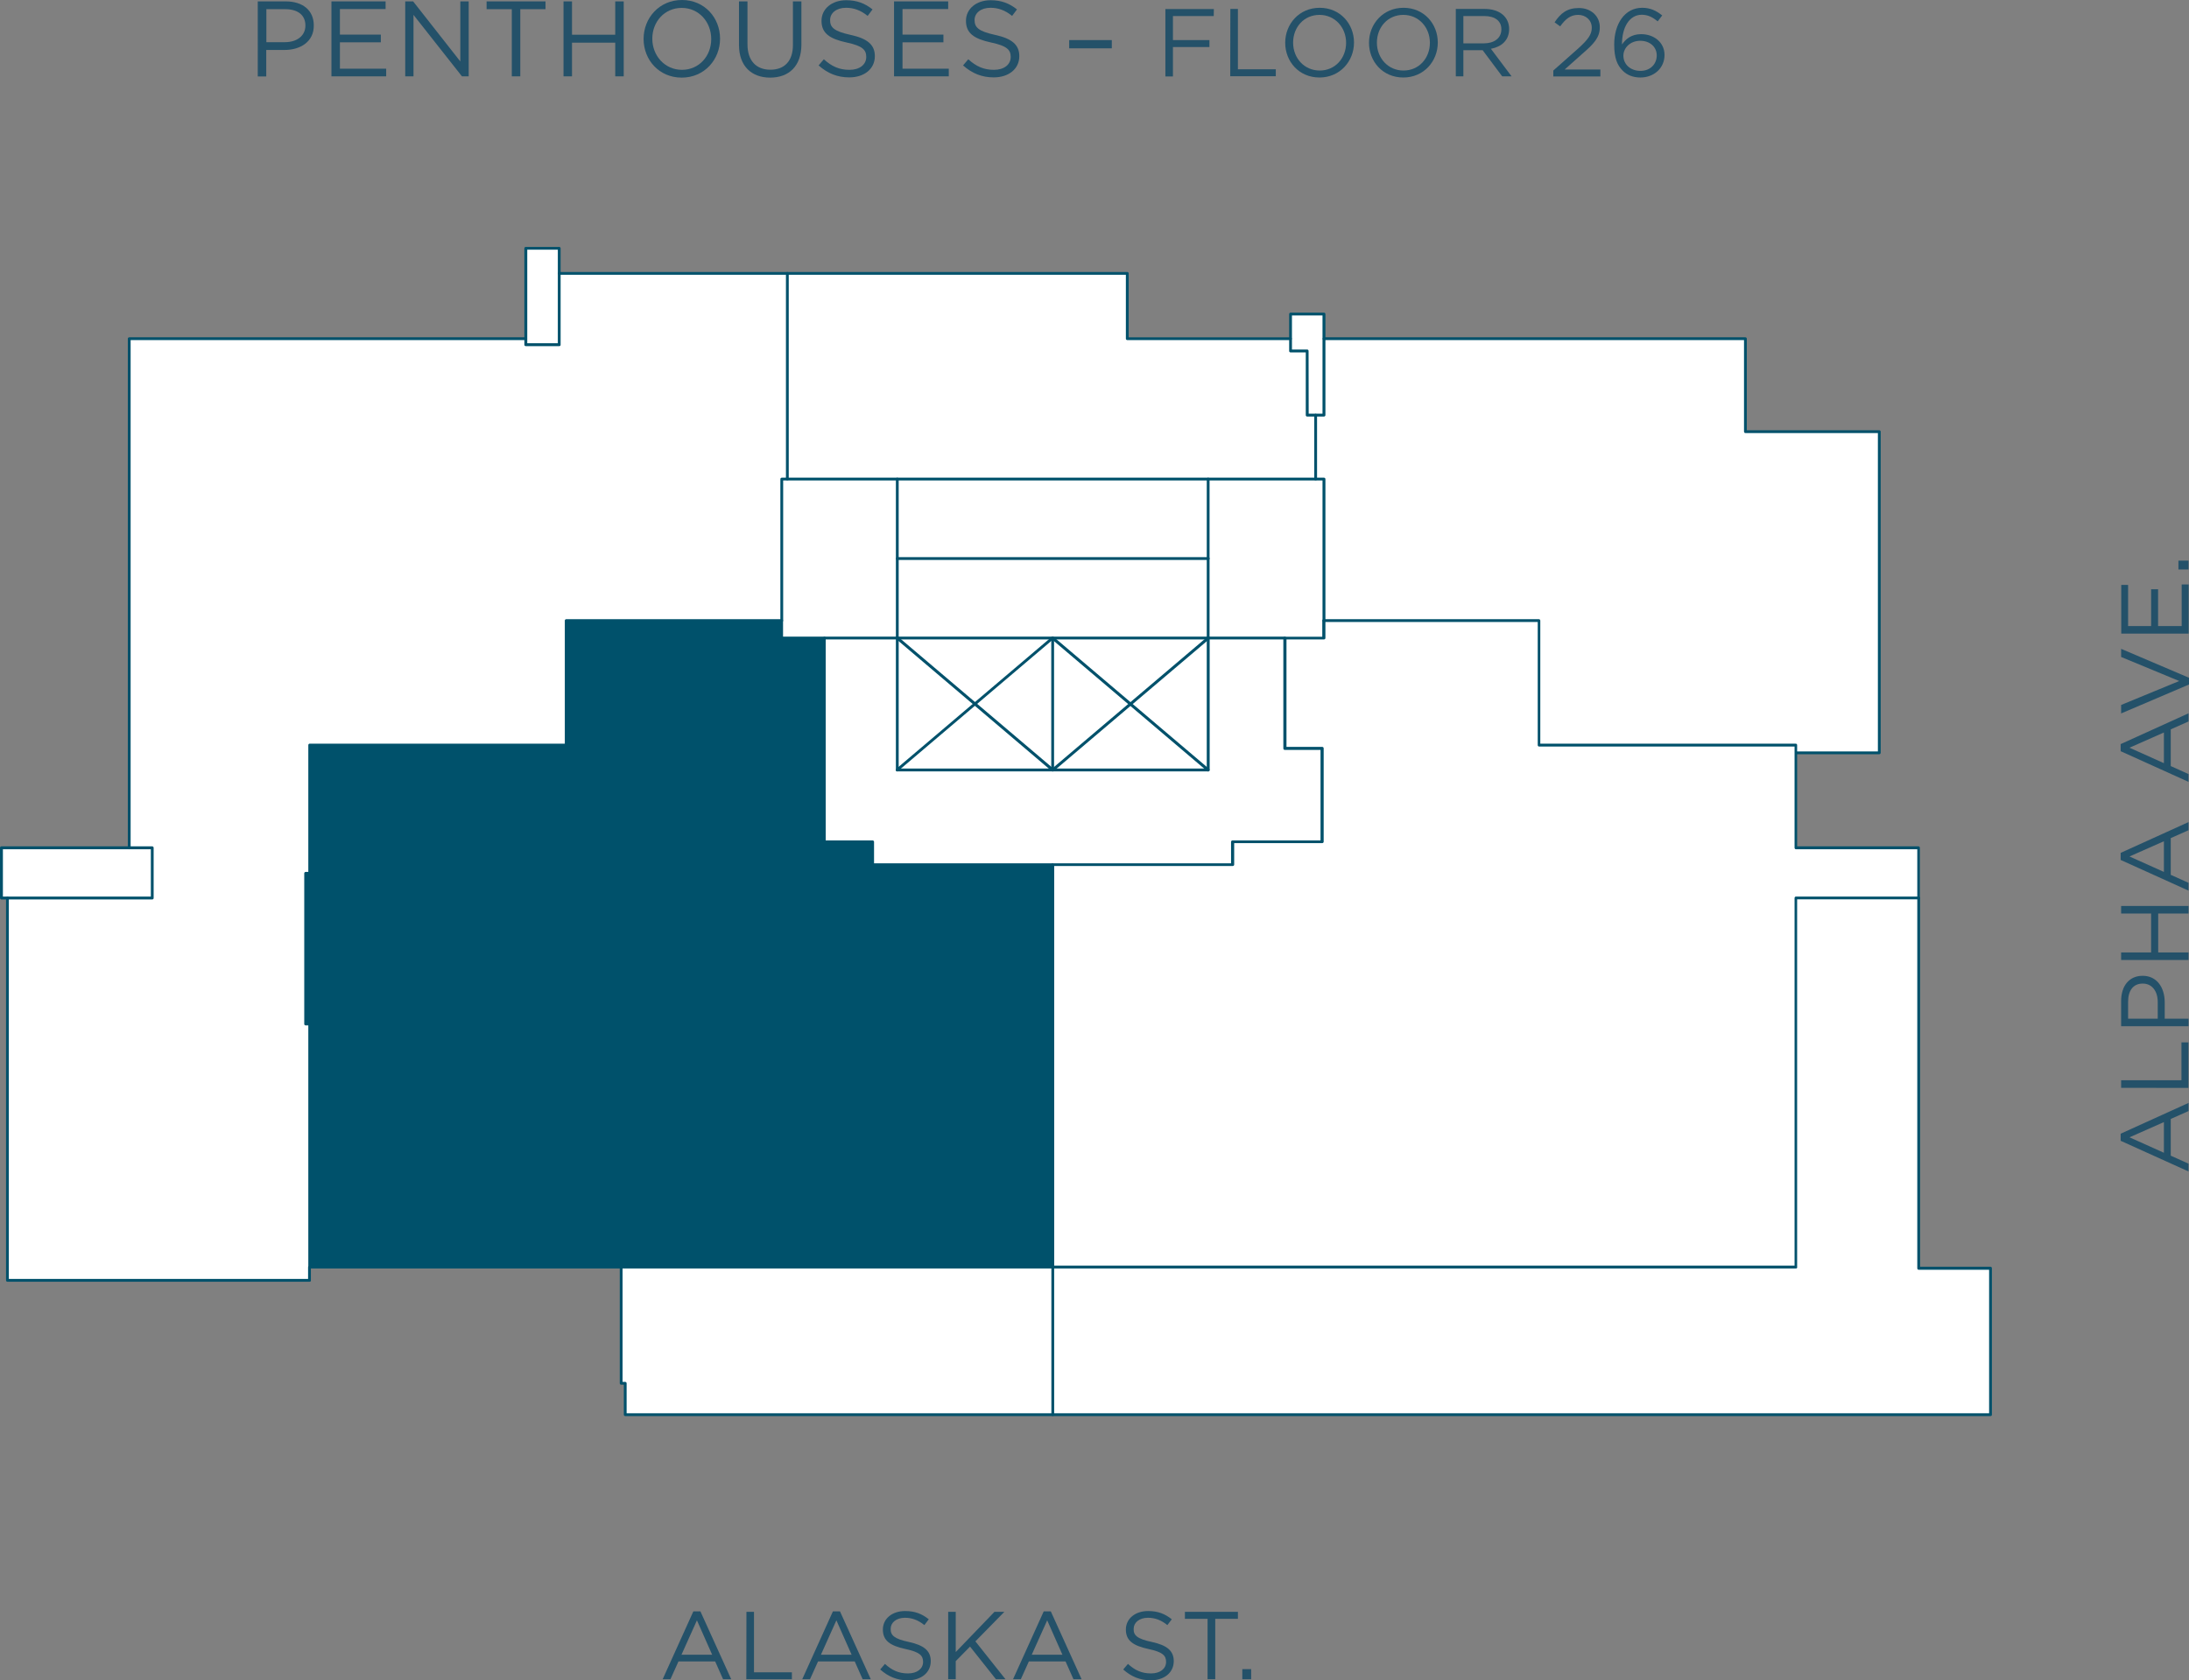 <?xml version="1.0" encoding="utf-8"?>
<!-- Generator: Adobe Illustrator 25.2.0, SVG Export Plug-In . SVG Version: 6.00 Build 0)  -->
<svg version="1.1" id="Layer_1" xmlns="http://www.w3.org/2000/svg" xmlns:xlink="http://www.w3.org/1999/xlink" x="0px" y="0px"
	 viewBox="0 0 188.36 144.61" style="enable-background:new 0 0 188.36 144.61;" xml:space="preserve">
<rect x="0" y="0" width="188.36" height="144.61" fill="#808080" stroke="none"/>
<style type="text/css">
	.st0{fill:#245169;}
	.st1{fill:#FFFFFF;}
	.st2{fill:#00516B;}
</style>
<g>
	<path class="st0" d="M24.48,4.3h-1.57v2.28h-0.73V0.12h2.41c1.46,0,2.41,0.77,2.41,2.06C27.02,3.58,25.86,4.3,24.48,4.3z
		 M24.55,0.79h-1.63v2.84h1.59c1.07,0,1.77-0.57,1.77-1.43C26.28,1.27,25.59,0.79,24.55,0.79z"/>
	<path class="st0" d="M33.19,0.78h-3.94v2.2h3.52v0.66h-3.52v2.27h3.98v0.66h-4.71V0.12h4.66v0.66H33.19z"/>
	<path class="st0" d="M39.62,0.12h0.71v6.45h-0.58l-4.17-5.29v5.29h-0.71V0.12h0.68l4.06,5.17V0.12H39.62z"/>
	<path class="st0" d="M44.78,6.57h-0.74V0.79h-2.17V0.12h5.07v0.67h-2.17v5.78H44.78z"/>
	<path class="st0" d="M49.22,3.67v2.9h-0.73V0.12h0.73v2.87h3.72V0.12h0.73v6.45h-0.73v-2.9C52.94,3.67,49.22,3.67,49.22,3.67z"/>
	<path class="st0" d="M58.66,6.68c-1.96,0-3.28-1.54-3.28-3.33S56.72,0,58.68,0s3.28,1.54,3.28,3.33S60.62,6.68,58.66,6.68z
		 M58.66,0.68c-1.47,0-2.53,1.18-2.53,2.65s1.08,2.68,2.55,2.68s2.52-1.18,2.52-2.65S60.14,0.68,58.66,0.68z"/>
	<path class="st0" d="M68.96,3.82c0,1.88-1.08,2.86-2.69,2.86c-1.59,0-2.68-0.98-2.68-2.8V0.12h0.73v3.7c0,1.39,0.74,2.18,1.97,2.18
		c1.19,0,1.94-0.72,1.94-2.13V0.12h0.73C68.96,0.12,68.96,3.82,68.96,3.82z"/>
	<path class="st0" d="M73.18,3c1.44,0.31,2.1,0.84,2.1,1.83c0,1.11-0.92,1.83-2.2,1.83c-1.02,0-1.86-0.34-2.64-1.03l0.45-0.53
		c0.67,0.61,1.32,0.91,2.21,0.91c0.87,0,1.44-0.45,1.44-1.11c0-0.61-0.32-0.95-1.68-1.24c-1.48-0.32-2.17-0.8-2.17-1.87
		c0-1.03,0.89-1.77,2.12-1.77c0.94,0,1.61,0.27,2.27,0.79l-0.42,0.56c-0.6-0.49-1.2-0.7-1.86-0.7c-0.84,0-1.37,0.46-1.37,1.05
		C71.42,2.35,71.76,2.69,73.18,3z"/>
	<path class="st0" d="M81.6,0.78h-3.94v2.2h3.52v0.66h-3.52v2.27h3.98v0.66h-4.71V0.12h4.66v0.66H81.6z"/>
	<path class="st0" d="M85.61,3c1.44,0.31,2.1,0.84,2.1,1.83c0,1.11-0.92,1.83-2.2,1.83c-1.02,0-1.86-0.34-2.64-1.03l0.45-0.53
		c0.67,0.61,1.32,0.91,2.21,0.91c0.87,0,1.44-0.45,1.44-1.11c0-0.61-0.32-0.95-1.68-1.24c-1.48-0.32-2.17-0.8-2.17-1.87
		c0-1.03,0.89-1.77,2.12-1.77c0.94,0,1.61,0.27,2.27,0.79l-0.42,0.56c-0.6-0.49-1.2-0.7-1.86-0.7c-0.84,0-1.37,0.46-1.37,1.05
		C83.86,2.35,84.19,2.69,85.61,3z"/>
	<path class="st0" d="M92,4.16V3.45h3.67v0.71H92z"/>
</g>
<g>
	<path class="st0" d="M104.44,1.38h-3.51v2.07h3.14v0.6h-3.14v2.53h-0.65v-5.8h4.17L104.44,1.38L104.44,1.38z"/>
	<path class="st0" d="M105.87,0.77h0.65v5.19h3.26v0.6h-3.92L105.87,0.77L105.87,0.77z"/>
	<path class="st0" d="M113.54,6.67c-1.77,0-2.95-1.38-2.95-2.99s1.2-3.01,2.97-3.01c1.76,0,2.95,1.38,2.95,2.99
		S115.3,6.67,113.54,6.67z M113.54,1.28c-1.33,0-2.27,1.06-2.27,2.39s0.96,2.4,2.29,2.4s2.27-1.06,2.27-2.39
		S114.86,1.28,113.54,1.28z"/>
	<path class="st0" d="M120.75,6.67c-1.77,0-2.95-1.38-2.95-2.99s1.2-3.01,2.97-3.01c1.76,0,2.95,1.38,2.95,2.99
		S122.52,6.67,120.75,6.67z M120.75,1.28c-1.33,0-2.27,1.06-2.27,2.39s0.96,2.4,2.29,2.4s2.27-1.06,2.27-2.39
		S122.08,1.28,120.75,1.28z"/>
	<path class="st0" d="M129.26,6.57l-1.68-2.25h-1.66v2.25h-0.65v-5.8h2.49c1.28,0,2.1,0.69,2.1,1.73c0,0.97-0.66,1.53-1.57,1.7
		l1.78,2.37C130.07,6.57,129.26,6.57,129.26,6.57z M127.71,1.38h-1.79v2.35h1.78c0.87,0,1.49-0.45,1.49-1.2
		C129.2,1.81,128.65,1.38,127.71,1.38z"/>
	<path class="st0" d="M134.25,2.27l-0.48-0.35c0.52-0.78,1.07-1.23,2.09-1.23c1.05,0,1.8,0.7,1.8,1.65c0,0.85-0.45,1.38-1.47,2.26
		l-1.55,1.38h3.07v0.6h-4.05V6.07l2.1-1.86c0.89-0.8,1.21-1.24,1.21-1.82c0-0.68-0.54-1.11-1.17-1.11
		C135.14,1.28,134.71,1.63,134.25,2.27z"/>
	<path class="st0" d="M142.64,1.84c-0.43-0.36-0.84-0.57-1.37-0.57c-1.05,0-1.71,1.06-1.7,2.56c0.31-0.46,0.8-0.89,1.65-0.89
		c1.09,0,2.01,0.7,2.01,1.79c0,1.13-0.9,1.94-2.08,1.94c-0.64,0-1.16-0.22-1.52-0.59c-0.46-0.46-0.73-1.06-0.73-2.25
		c0-1.77,0.9-3.16,2.41-3.16c0.7,0,1.21,0.25,1.72,0.66L142.64,1.84z M141.14,3.51c-0.87,0-1.45,0.62-1.45,1.28
		c0,0.75,0.61,1.31,1.47,1.31c0.85,0,1.4-0.59,1.4-1.33C142.56,4.04,141.98,3.51,141.14,3.51z"/>
</g>
<g>
	<path class="st0" d="M62.92,144.52h-0.7l-0.68-1.53h-3.16l-0.69,1.53h-0.67l2.64-5.84h0.61L62.92,144.52z M59.97,139.45l-1.33,2.96
		h2.64L59.97,139.45z"/>
	<path class="st0" d="M64.23,138.72h0.65v5.2h3.26v0.6h-3.92L64.23,138.72L64.23,138.72z"/>
	<path class="st0" d="M74.93,144.52h-0.7l-0.68-1.53h-3.16l-0.69,1.53h-0.67l2.64-5.84h0.61L74.93,144.52z M71.97,139.45l-1.33,2.96
		h2.64L71.97,139.45z"/>
	<path class="st0" d="M78.2,141.31c1.29,0.28,1.89,0.75,1.89,1.65c0,1-0.83,1.65-1.98,1.65c-0.92,0-1.67-0.31-2.37-0.93l0.41-0.48
		c0.6,0.55,1.18,0.82,1.99,0.82c0.78,0,1.29-0.41,1.29-0.99c0-0.55-0.29-0.85-1.51-1.11c-1.33-0.29-1.95-0.72-1.95-1.68
		c0-0.93,0.8-1.59,1.91-1.59c0.85,0,1.45,0.24,2.04,0.71l-0.38,0.5c-0.54-0.44-1.08-0.63-1.67-0.63c-0.75,0-1.23,0.42-1.23,0.95
		C76.63,140.73,76.93,141.04,78.2,141.31z"/>
	<path class="st0" d="M86.52,144.52H85.7l-2.23-2.81l-1.23,1.25v1.56h-0.65v-5.8h0.65v3.46l3.33-3.46h0.85l-2.49,2.54L86.52,144.52z
		"/>
	<path class="st0" d="M93.07,144.52h-0.7l-0.68-1.53h-3.16l-0.69,1.53h-0.67l2.64-5.84h0.61L93.07,144.52z M90.11,139.45l-1.33,2.96
		h2.64L90.11,139.45z"/>
	<path class="st0" d="M99.11,141.31c1.29,0.28,1.89,0.75,1.89,1.65c0,1-0.83,1.65-1.98,1.65c-0.92,0-1.67-0.31-2.37-0.93l0.41-0.48
		c0.6,0.55,1.18,0.82,1.99,0.82c0.78,0,1.29-0.41,1.29-0.99c0-0.55-0.29-0.85-1.51-1.11c-1.33-0.29-1.95-0.72-1.95-1.68
		c0-0.93,0.8-1.59,1.91-1.59c0.85,0,1.45,0.24,2.04,0.71l-0.38,0.5c-0.54-0.44-1.08-0.63-1.67-0.63c-0.75,0-1.23,0.42-1.23,0.95
		C97.53,140.73,97.83,141.04,99.11,141.31z"/>
	<path class="st0" d="M104.57,144.52h-0.66v-5.2h-1.95v-0.6h4.56v0.6h-1.95V144.52z"/>
	<path class="st0" d="M106.9,144.52v-0.87h0.76v0.87H106.9z"/>
</g>
<g>
	<path class="st0" d="M188.32,94.92v0.7l-1.53,0.68v3.16l1.53,0.69v0.67l-5.84-2.64v-0.61L188.32,94.92z M183.24,97.88l2.96,1.33
		v-2.64L183.24,97.88z"/>
	<path class="st0" d="M182.52,93.62v-0.65h5.19v-3.26h0.6v3.92L182.52,93.62L182.52,93.62z"/>
	<path class="st0" d="M186.27,86.26v1.41h2.05v0.65h-5.8v-2.17c0-1.31,0.7-2.17,1.85-2.17C185.63,83.98,186.27,85.03,186.27,86.26z
		 M183.12,86.2v1.47h2.55v-1.43c0-0.96-0.51-1.59-1.28-1.59C183.55,84.64,183.12,85.27,183.12,86.2z"/>
	<path class="st0" d="M185.71,81.97h2.61v0.65h-5.8v-0.65h2.58v-3.35h-2.58v-0.65h5.8v0.65h-2.61V81.97z"/>
	<path class="st0" d="M188.32,70.75v0.7l-1.53,0.68v3.16l1.53,0.69v0.67l-5.84-2.64V73.4L188.32,70.75z M183.24,73.71l2.96,1.33
		V72.4L183.24,73.71z"/>
	<path class="st0" d="M188.32,61.39v0.7l-1.53,0.68v3.16l1.53,0.69v0.67l-5.84-2.64v-0.61L188.32,61.39z M183.24,64.35l2.96,1.33
		v-2.64L183.24,64.35z"/>
	<path class="st0" d="M182.52,56.54v-0.7l5.84,2.49v0.58l-5.84,2.49v-0.73l5-2.06L182.52,56.54z"/>
	<path class="st0" d="M183.12,50.34v3.54h1.98v-3.17h0.6v3.17h2.03V50.3h0.6v4.23h-5.8v-4.19H183.12z"/>
	<path class="st0" d="M188.32,49.01h-0.87v-0.76h0.87V49.01z"/>
</g>
<g>
	<g>
		<polygon class="st1" points="171.29,121.75 171.29,109.15 165.11,109.15 165.11,77.29 165.11,72.97 154.55,72.97 154.55,64.79 
			161.71,64.79 161.71,37.15 150.19,37.15 150.19,29.15 113.93,29.15 113.93,27.03 111.05,27.03 111.05,29.15 97.01,29.15 
			97.01,23.53 67.75,23.53 48.13,23.53 48.13,21.37 45.25,21.37 45.25,29.15 11.13,29.15 11.13,72.97 0.13,72.97 0.13,77.29 
			0.65,77.29 0.65,110.19 26.65,110.19 26.65,109.04 53.45,109.04 53.45,119.04 53.81,119.04 53.81,121.75 90.59,121.75 		"/>
	</g>
	<g>
		<path class="st2" d="M77.21,66.39c-0.04,0-0.07-0.01-0.1-0.04c-0.04-0.05-0.04-0.13,0.01-0.18L90.5,54.81
			c0.05-0.04,0.12-0.04,0.16,0l13.38,11.36c0.05,0.04,0.06,0.12,0.01,0.18c-0.05,0.05-0.12,0.06-0.18,0.01l-13.3-11.29l-13.3,11.29
			C77.26,66.38,77.23,66.39,77.21,66.39z"/>
	</g>
	<g>
		<path class="st2" d="M90.58,66.39c-0.03,0-0.06-0.01-0.08-0.03L77.12,55c-0.05-0.04-0.06-0.12-0.01-0.18
			c0.05-0.05,0.12-0.06,0.18-0.01l13.3,11.29l13.3-11.29c0.05-0.04,0.13-0.04,0.18,0.01c0.04,0.05,0.04,0.13-0.01,0.18L90.67,66.36
			C90.64,66.38,90.61,66.39,90.58,66.39z"/>
	</g>
	<g>
		<path class="st2" d="M90.58,66.39c-0.07,0-0.12-0.06-0.12-0.12V54.91c0-0.07,0.06-0.12,0.12-0.12s0.12,0.06,0.12,0.12v11.36
			C90.71,66.33,90.65,66.39,90.58,66.39z"/>
	</g>
	<g>
		<path class="st2" d="M77.21,55.03c-0.07,0-0.12-0.06-0.12-0.12V41.23c0-0.07,0.06-0.12,0.12-0.12s0.12,0.06,0.12,0.12v13.68
			C77.33,54.97,77.27,55.03,77.21,55.03z"/>
	</g>
	<g>
		<path class="st2" d="M103.96,55.03c-0.07,0-0.12-0.06-0.12-0.12V41.23c0-0.07,0.06-0.12,0.12-0.12s0.12,0.06,0.12,0.12v13.68
			C104.09,54.97,104.03,55.03,103.96,55.03z"/>
	</g>
	<g>
		<path class="st2" d="M90.58,121.87H53.8c-0.07,0-0.12-0.06-0.12-0.12v-2.58h-0.23c-0.07,0-0.12-0.06-0.12-0.12v-10
			c0-0.07,0.06-0.12,0.12-0.12s0.12,0.06,0.12,0.12v9.88h0.23c0.07,0,0.12,0.06,0.12,0.12v2.58h36.66c0.07,0,0.12,0.06,0.12,0.12
			S90.65,121.87,90.58,121.87z"/>
	</g>
	<g>
		<path class="st2" d="M171.29,121.87h-80.7c-0.07,0-0.12-0.06-0.12-0.12v-12.7c0-0.07,0.06-0.12,0.12-0.12s0.12,0.06,0.12,0.12
			v12.58h80.45v-12.35h-6.06c-0.07,0-0.12-0.06-0.12-0.12V77.28c0-0.07,0.06-0.12,0.12-0.12s0.12,0.06,0.12,0.12v31.74h6.06
			c0.07,0,0.12,0.06,0.12,0.12v12.6C171.41,121.82,171.35,121.87,171.29,121.87z"/>
	</g>
	<g>
		<path class="st2" d="M161.71,64.91h-7.16c-0.07,0-0.12-0.06-0.12-0.12s0.06-0.12,0.12-0.12h7.04v-27.4h-11.4
			c-0.07,0-0.12-0.06-0.12-0.12v-7.88h-36.14c-0.07,0-0.12-0.06-0.12-0.12s0.06-0.12,0.12-0.12h36.26c0.07,0,0.12,0.06,0.12,0.12
			v7.88h11.4c0.07,0,0.12,0.06,0.12,0.12v27.64C161.83,64.85,161.77,64.91,161.71,64.91z"/>
	</g>
	<g>
		<path class="st2" d="M26.64,110.31h-26c-0.07,0-0.12-0.06-0.12-0.12v-32.9c0-0.07,0.06-0.12,0.12-0.12s0.12,0.06,0.12,0.12v32.78
			h25.75v-1.01c0-0.07,0.06-0.12,0.12-0.12s0.12,0.06,0.12,0.12v1.14C26.77,110.25,26.71,110.31,26.64,110.31z"/>
	</g>
	<g>
		<path class="st2" d="M11.12,73.09c-0.07,0-0.12-0.06-0.12-0.12V29.15c0-0.07,0.06-0.12,0.12-0.12h34.12
			c0.07,0,0.12,0.06,0.12,0.12s-0.06,0.12-0.12,0.12h-34v43.7C11.25,73.03,11.19,73.09,11.12,73.09z"/>
	</g>
	<g>
		<path class="st2" d="M67.75,23.65H48.12c-0.07,0-0.12-0.06-0.12-0.12s0.06-0.12,0.12-0.12h19.62c0.07,0,0.12,0.06,0.12,0.12
			S67.81,23.65,67.75,23.65z"/>
	</g>
	<g>
		<path class="st2" d="M113.21,41.35c-0.07,0-0.12-0.06-0.12-0.12v-5.5c0-0.07,0.06-0.12,0.12-0.12s0.12,0.06,0.12,0.12v5.5
			C113.33,41.29,113.27,41.35,113.21,41.35z"/>
	</g>
	<g>
		<path class="st2" d="M67.75,41.35c-0.07,0-0.12-0.06-0.12-0.12v-17.7c0-0.07,0.06-0.12,0.12-0.12H97c0.07,0,0.12,0.06,0.12,0.12
			v5.5h13.92c0.07,0,0.12,0.06,0.12,0.12s-0.06,0.12-0.12,0.12H97c-0.07,0-0.12-0.06-0.12-0.12v-5.5H67.87v17.58
			C67.87,41.29,67.81,41.35,67.75,41.35z"/>
	</g>
	<g>
		<path class="st2" d="M77.21,55.03h-6.26c-0.07,0-0.12-0.06-0.12-0.12s0.06-0.12,0.12-0.12h6.26c0.07,0,0.12,0.06,0.12,0.12
			S77.27,55.03,77.21,55.03z"/>
	</g>
	<g>
		<path class="st2" d="M110.56,55.03h-6.6c-0.07,0-0.12-0.06-0.12-0.12s0.06-0.12,0.12-0.12h6.6c0.07,0,0.12,0.06,0.12,0.12
			S110.63,55.03,110.56,55.03z"/>
	</g>
	<g>
		<path class="st2" d="M113.92,53.53c-0.07,0-0.12-0.06-0.12-0.12V41.35H67.39v12.06c0,0.07-0.06,0.12-0.12,0.12
			s-0.12-0.06-0.12-0.12V41.23c0-0.07,0.06-0.12,0.12-0.12h46.66c0.07,0,0.12,0.06,0.12,0.12v12.18
			C114.05,53.47,113.99,53.53,113.92,53.53z"/>
	</g>
	<g>
		<path class="st2" d="M103.97,66.39H77.21c-0.07,0-0.12-0.06-0.12-0.12V54.91c0-0.07,0.06-0.12,0.12-0.12h26.76
			c0.07,0,0.12,0.06,0.12,0.12v11.36C104.09,66.33,104.03,66.39,103.97,66.39z M77.33,66.14h26.51V55.03H77.33V66.14z"/>
	</g>
	<g>
		<path class="st2" d="M103.97,48.19H77.21c-0.07,0-0.12-0.06-0.12-0.12s0.06-0.12,0.12-0.12h26.76c0.07,0,0.12,0.06,0.12,0.12
			S104.03,48.19,103.97,48.19z"/>
	</g>
	<g>
		<polygon class="st1" points="90.58,109.04 154.54,109.04 154.54,77.28 165.1,77.28 165.1,72.97 154.54,72.97 154.54,64.78 
			154.54,64.12 132.44,64.12 132.44,53.41 113.92,53.41 113.92,54.91 110.56,54.91 110.56,64.41 113.76,64.41 113.76,72.44 
			106.06,72.44 106.06,74.42 90.58,74.42 		"/>
	</g>
	<g>
		<path class="st2" d="M154.54,109.17H90.58c-0.07,0-0.12-0.06-0.12-0.12V74.42c0-0.07,0.06-0.12,0.12-0.12h15.35v-1.85
			c0-0.07,0.06-0.12,0.12-0.12h7.58v-7.79h-3.08c-0.07,0-0.12-0.06-0.12-0.12v-9.5c0-0.07,0.06-0.12,0.12-0.12h3.23v-1.39
			c0-0.07,0.06-0.12,0.12-0.12h18.52c0.07,0,0.12,0.06,0.12,0.12V64h21.98c0.07,0,0.12,0.06,0.12,0.12v8.72h10.44
			c0.07,0,0.12,0.06,0.12,0.12v4.32c0,0.07-0.06,0.12-0.12,0.12h-10.44v31.63C154.67,109.11,154.61,109.17,154.54,109.17z
			 M90.71,108.92h63.71V77.28c0-0.07,0.06-0.12,0.12-0.12h10.44v-4.07h-10.44c-0.07,0-0.12-0.06-0.12-0.12v-8.72h-21.98
			c-0.07,0-0.12-0.06-0.12-0.12v-10.6h-18.27v1.38c0,0.07-0.06,0.12-0.12,0.12h-3.23v9.25h3.08c0.07,0,0.12,0.06,0.12,0.12v8.04
			c0,0.07-0.06,0.12-0.12,0.12h-7.58v1.85c0,0.07-0.06,0.12-0.12,0.12H90.71V108.92z"/>
	</g>
	<g>
		<polygon class="st2" points="90.58,74.42 75.1,74.42 75.1,72.44 70.94,72.44 70.94,54.91 67.26,54.91 67.26,53.41 48.72,53.41 
			48.72,64.12 26.64,64.12 26.64,75.17 26.28,75.17 26.28,88.12 26.64,88.12 26.64,109.05 53.44,109.05 90.58,109.05 		"/>
	</g>
	<g>
		<path class="st2" d="M90.58,109.17H26.65c-0.07,0-0.12-0.06-0.12-0.12v-20.8H26.3c-0.07,0-0.12-0.06-0.12-0.12V75.16
			c0-0.07,0.06-0.12,0.12-0.12h0.23V64.12c0-0.07,0.06-0.12,0.12-0.12H48.6V53.41c0-0.07,0.06-0.12,0.12-0.12h18.54
			c0.07,0,0.12,0.06,0.12,0.12v1.38h3.55c0.07,0,0.12,0.06,0.12,0.12v17.42h4.04c0.07,0,0.12,0.06,0.12,0.12v1.85h15.35
			c0.07,0,0.12,0.06,0.12,0.12v34.62C90.71,109.11,90.65,109.17,90.58,109.17z M26.77,108.92h63.69V74.55H75.1
			c-0.07,0-0.12-0.06-0.12-0.12v-1.85h-4.04c-0.07,0-0.12-0.06-0.12-0.12V55.03h-3.55c-0.07,0-0.12-0.06-0.12-0.12v-1.38h-18.3
			v10.59c0,0.07-0.06,0.12-0.12,0.12H26.77v10.92c0,0.07-0.06,0.12-0.12,0.12h-0.23v12.71h0.23c0.07,0,0.12,0.06,0.12,0.12V108.92z"
			/>
	</g>
	<g>
		<path class="st2" d="M13.1,77.41H0.12C0.06,77.41,0,77.35,0,77.28v-4.32c0-0.07,0.06-0.12,0.12-0.12H13.1
			c0.07,0,0.12,0.06,0.12,0.12v4.32C13.23,77.35,13.17,77.41,13.1,77.41z M0.25,77.16h12.73v-4.07H0.25V77.16z"/>
	</g>
	<g>
		<path class="st2" d="M48.12,29.79h-2.88c-0.07,0-0.12-0.06-0.12-0.12v-8.3c0-0.07,0.06-0.12,0.12-0.12h2.88
			c0.07,0,0.12,0.06,0.12,0.12v8.3C48.25,29.74,48.19,29.79,48.12,29.79z M45.37,29.54H48v-8.05h-2.63V29.54z"/>
	</g>
	<g>
		<path class="st2" d="M113.92,35.85h-1.44c-0.07,0-0.12-0.06-0.12-0.12v-5.4h-1.31c-0.07,0-0.12-0.06-0.12-0.12v-3.18
			c0-0.07,0.06-0.12,0.12-0.12h2.88c0.07,0,0.12,0.06,0.12,0.12v8.7C114.05,35.79,113.99,35.85,113.92,35.85z M112.61,35.6h1.19
			v-8.45h-2.63v2.93h1.31c0.07,0,0.12,0.06,0.12,0.12L112.61,35.6L112.61,35.6z"/>
	</g>
</g>
</svg>
